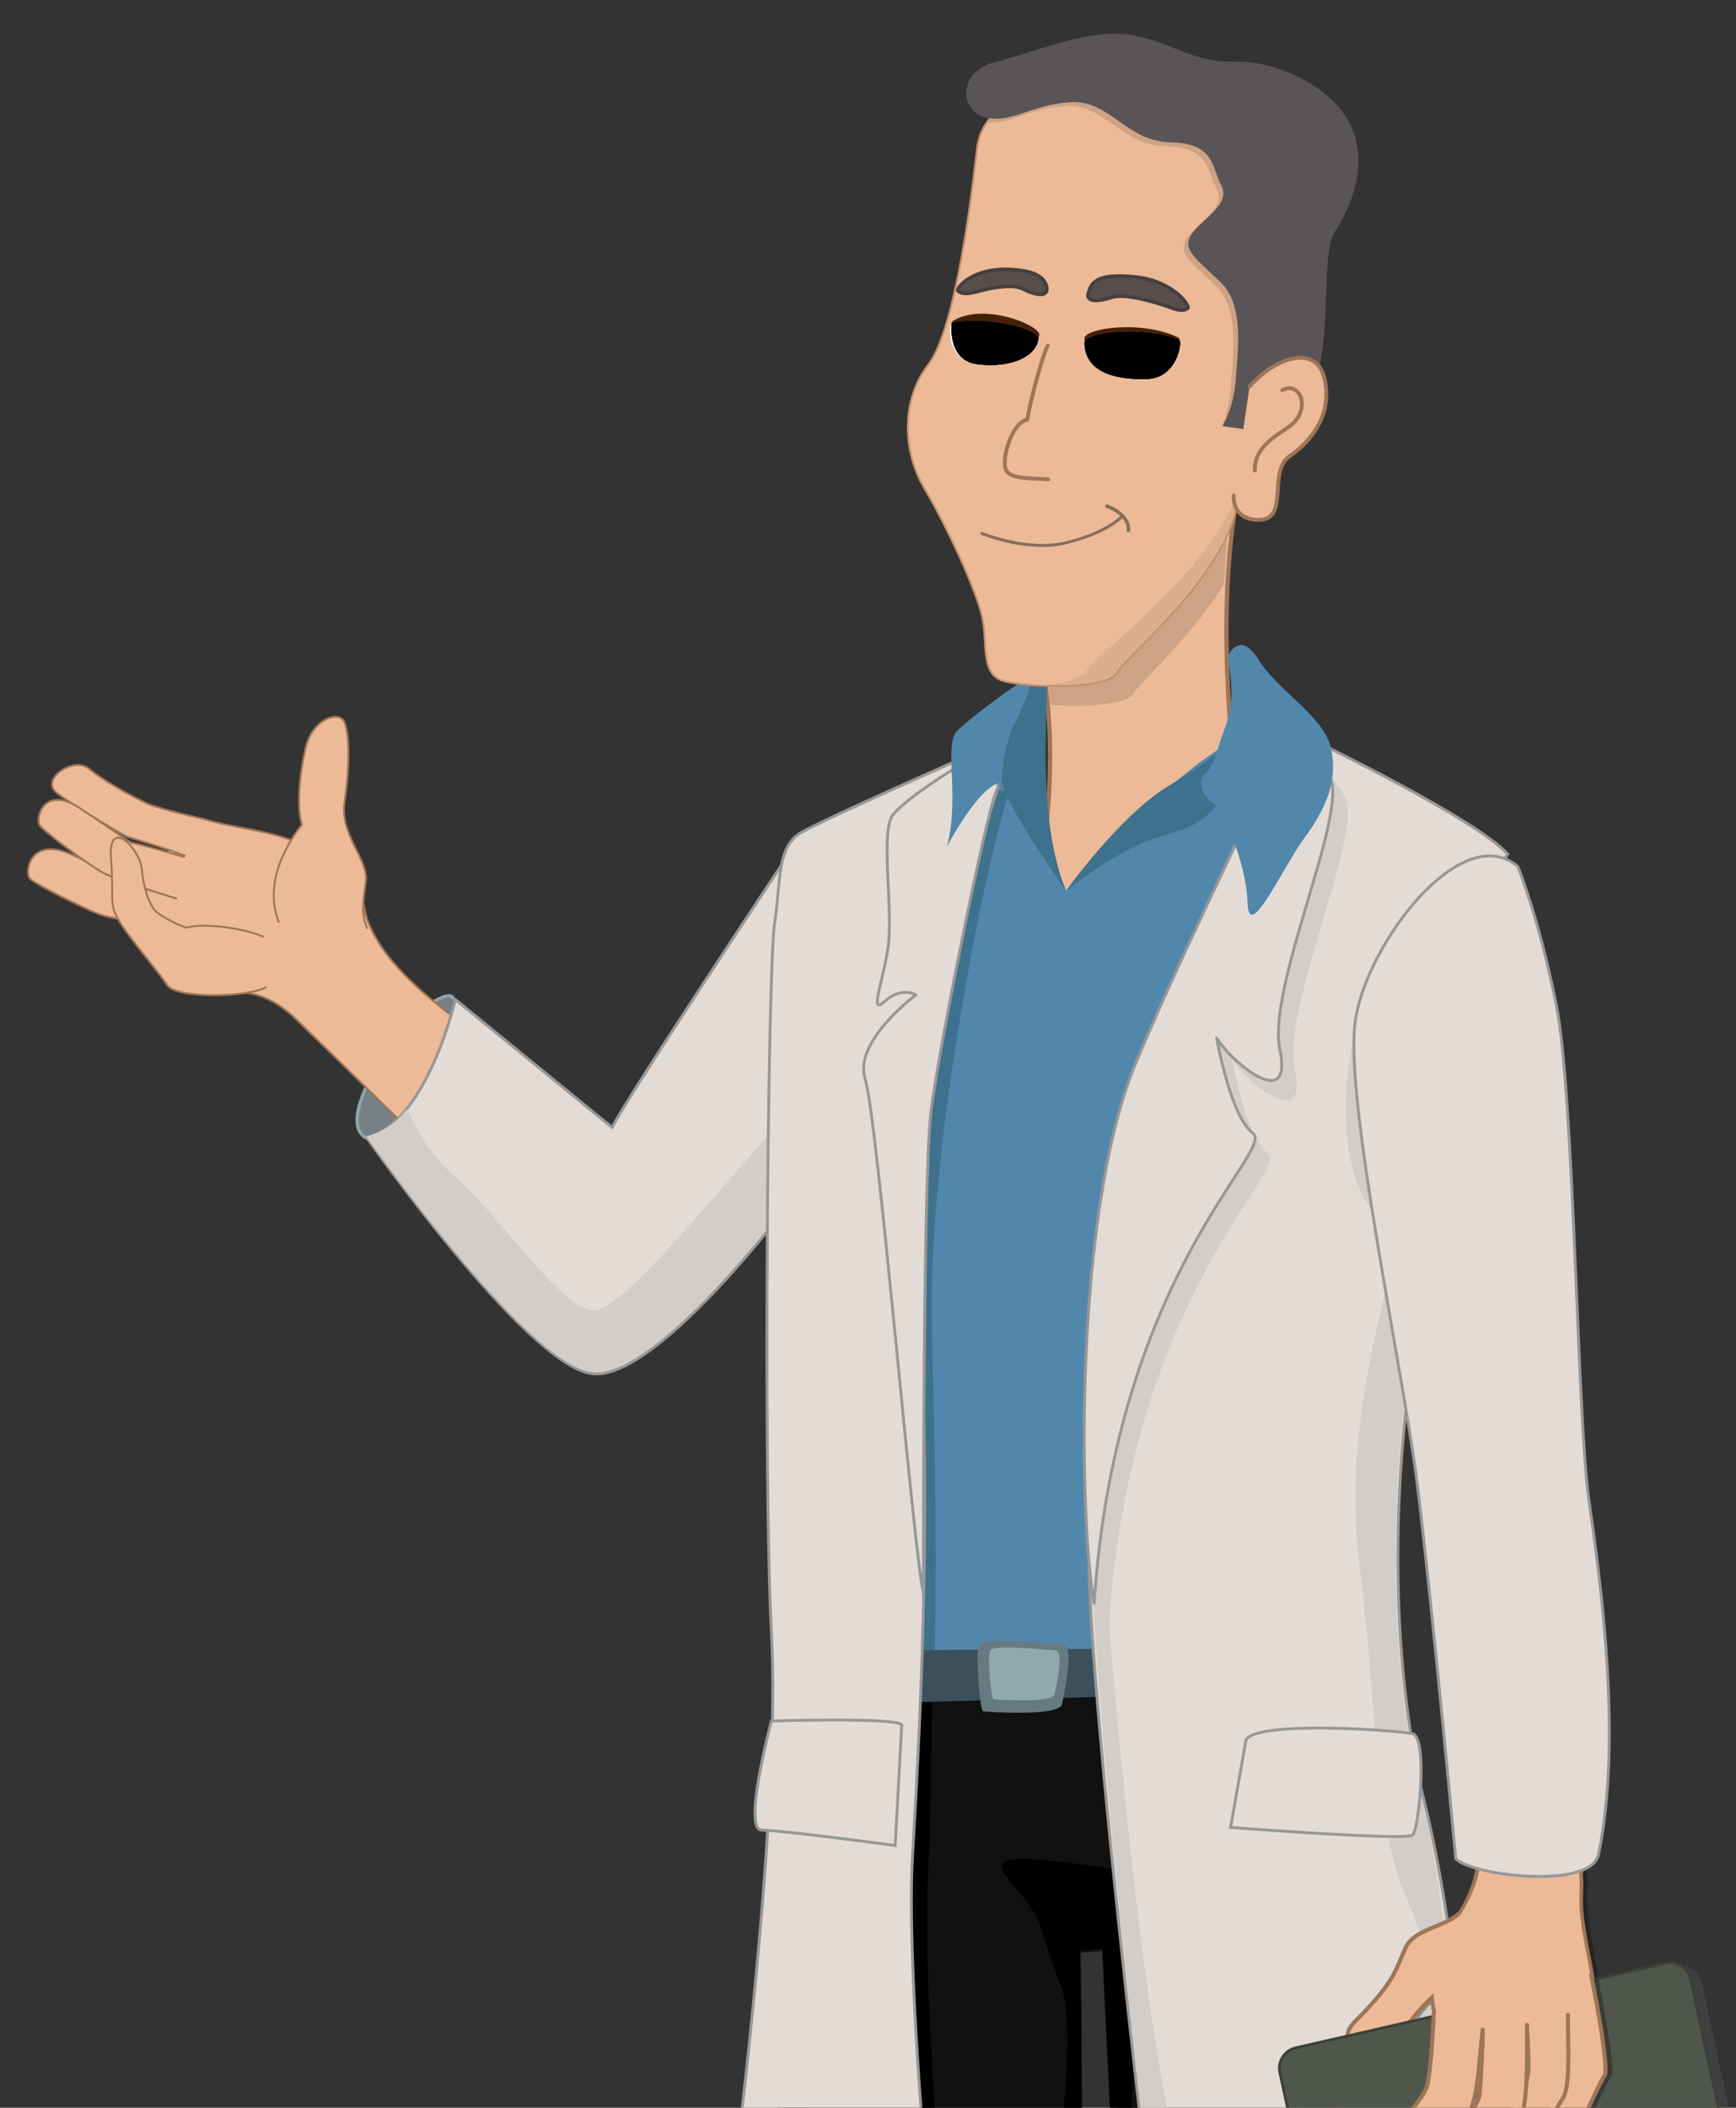 <?xml version="1.0" encoding="utf-8"?>
<!-- Generator: Adobe Illustrator 19.0.0, SVG Export Plug-In . SVG Version: 6.00 Build 0)  -->
<svg version="1.1" id="Capa_1" xmlns="http://www.w3.org/2000/svg" xmlns:xlink="http://www.w3.org/1999/xlink" x="0px" y="0px"
	 viewBox="0 0 450.3 546.6" style="enable-background:new 0 0 450.3 546.6;" xml:space="preserve">
<rect x="0" y="0" width="450.3" height="546.6" fill="#333333" stroke="none"/>
<style type="text/css">
	.st0{clip-path:url(#XMLID_54_);}
	.st1{fill:#ECBA97;stroke:#9F7557;stroke-width:1.113;stroke-linecap:round;stroke-linejoin:round;stroke-miterlimit:10;}
	.st2{fill:#767F84;stroke:#8FA5AA;stroke-width:0.848;stroke-linecap:round;stroke-linejoin:round;stroke-miterlimit:10;}
	.st3{fill:#0C0C0C;stroke:#1D1D1B;stroke-width:0.958;stroke-miterlimit:10;}
	.st4{fill:#272727;stroke:#1D1D1B;stroke-width:0.958;stroke-miterlimit:10;}
	.st5{fill:#191919;stroke:#1D1D1B;stroke-width:0.707;stroke-miterlimit:10;}
	.st6{fill:#7F8080;stroke:#1D1D1B;stroke-width:1.031;stroke-miterlimit:10;}
	.st7{fill:#7F8080;stroke:#1D1D1B;stroke-width:1.121;stroke-miterlimit:10;}
	.st8{fill:#191919;stroke:#1D1D1B;stroke-width:0.958;stroke-miterlimit:10;}
	.st9{fill:#7F8080;stroke:#1D1D1B;stroke-width:0.958;stroke-miterlimit:10;}
	.st10{fill:#111111;}
	.st11{fill:#5287AC;}
	.st12{fill:#ECBA97;stroke:#9F7557;stroke-width:0.5;stroke-linecap:round;stroke-linejoin:round;stroke-miterlimit:10;}
	.st13{fill:#E3DCD6;stroke:#979797;stroke-width:0.75;stroke-linecap:round;stroke-linejoin:round;stroke-miterlimit:10;}
	.st14{fill:#D3CDC9;}
	.st15{fill:#C1DA9D;stroke:#1D1D1B;stroke-width:0.848;stroke-miterlimit:10;}
	.st16{fill:#98A580;}
	.st17{fill:#3E718D;}
	.st18{fill:#3B505A;}
	.st19{fill:#667B80;}
	.st20{fill:#90A9AD;}
	.st21{fill:#E3DCD6;stroke:#979797;stroke-width:0.75;stroke-miterlimit:10;}
	.st22{fill:#CDA285;}
	.st23{fill:#ECBA97;stroke:#C4916E;stroke-width:0.5;stroke-linecap:round;stroke-linejoin:round;stroke-miterlimit:10;}
	.st24{fill:#FFA96A;stroke:#6B4429;stroke-width:0.808;stroke-linecap:round;stroke-linejoin:round;stroke-miterlimit:10;}
	.st25{fill:#452109;}
	.st26{fill:#FFFFFF;}
	.st27{clip-path:url(#XMLID_55_);}
	.st28{clip-path:url(#XMLID_56_);}
	.st29{clip-path:url(#XMLID_57_);fill:#964C15;}
	.st30{clip-path:url(#XMLID_57_);fill:#3D1800;}
	.st31{clip-path:url(#XMLID_57_);fill:#FFFFFF;}
	.st32{clip-path:url(#XMLID_58_);}
	.st33{clip-path:url(#XMLID_59_);}
	.st34{clip-path:url(#XMLID_60_);fill:#964C15;}
	.st35{clip-path:url(#XMLID_60_);fill:#3D1800;}
	.st36{clip-path:url(#XMLID_60_);fill:#FFFFFF;}
	.st37{fill:#595455;}
	.st38{fill:#564F4C;stroke:#473F3D;stroke-width:0.928;stroke-miterlimit:10;}
	.st39{fill:#564F4C;stroke:#473F3D;stroke-width:0.917;stroke-miterlimit:10;}
	.st40{opacity:0.3;enable-background:new    ;}
	.st41{fill:#ECBA97;stroke:#9F7557;stroke-width:1.056;stroke-linecap:round;stroke-linejoin:round;stroke-miterlimit:10;}
	.st42{opacity:0.4;fill:#545454;enable-background:new    ;}
	.st43{fill:#51564D;stroke:#3B3F38;stroke-width:0.701;stroke-miterlimit:10;}
	.st44{fill:#ECBA97;}
	.st45{opacity:0.5;fill:#CDA285;enable-background:new    ;}
	.st46{fill:#ECBA97;stroke:#9F7557;stroke-linecap:round;stroke-linejoin:round;stroke-miterlimit:10;}
	.st47{fill:#876E5C;}
</style>
<g id="XMLID_15802_">
	<g id="XMLID_15803_">
		<g id="XMLID_15805_">
			<defs>
				<rect id="XMLID_16336_" x="0" y="0" width="450.3" height="546.6"/>
			</defs>
			<clipPath id="XMLID_54_">
				<use xlink:href="#XMLID_16336_"  style="overflow:visible;"/>
			</clipPath>
			<g id="XMLID_15806_" class="st0">
				<g id="XMLID_1304_">
					<path id="XMLID_15769_" class="st1" d="M322.9,227.9l-54.4,5.9c7.6-38.5,1.7-61.4,1.7-61.4l50.3-41.6
						C315.4,163.9,319.6,195.1,322.9,227.9z"/>
					<path id="XMLID_15768_" class="st2" d="M117.5,258.7c2.2,3.1,0,10.6-5.4,22.3c-5.4,11.6-12.1,17.8-17.6,13.8
						c-5.4-4,2.2-16.9,6.3-23.6C104.8,264.5,115.7,256.2,117.5,258.7z"/>
					<g id="XMLID_15680_">
						<g id="XMLID_15743_">
							<path id="XMLID_15767_" class="st3" d="M316.6,836.8c-1.2,4.1-3.8,17.9-7.5,26.5c-3.7,8.6-2.2,16.7-1.5,20.5s15.6,8.1,34,7.9
								c18.4-0.2,28.9-1.9,31.7-6.3c2.8-4.5,1.1-15.6-3.7-21s-10.5-29.7-11.8-33.5c-1.3-3.8-38.8-5.7-39.7-2.8
								C317.1,831.1,316.6,836.8,316.6,836.8z"/>
							<path id="XMLID_15748_" class="st4" d="M316.5,829.9c-1.2,4.1-2.7,19.7-6.4,28.3c-3.7,8.6-3.3,15-2.7,18.8
								c0.7,3.8,15.6,8.1,34,7.9c18.4-0.2,28.9-1.9,31.7-6.3c2.8-4.5-1.4-14-6.2-19.3c-4.8-5.4-7.9-31.4-9.2-35.2
								c-1.3-3.8-38.8-5.7-39.7-2.8C317.1,824.2,316.5,829.9,316.5,829.9z"/>
							<path id="XMLID_15747_" class="st5" d="M354.2,820.4c-0.4,4.3-1.3,16.5,1.5,22.2c2.8,5.7,6.1,16.1,3.9,17.2
								c-2.2,1.2-14-0.7-19.7-0.2l-0.2,0c-5.7-0.4-17.4,1.8-19.7,0.6c-2.2-1.2-0.1-12,3-17.5c3.3-5.9,2.1-17.8,1.6-22
								C325.1,815.1,354,814,354.2,820.4z"/>
							<path id="XMLID_15746_" class="st6" d="M356.2,854.4c-11.5-1.4-22.5-1.3-33.7,0.3c-1.8,0-0.2-7.1,1.7-7.7
								c10.2-2,20-2.1,30.2-0.3C356.1,847.2,358.2,854,356.2,854.4z"/>
							<path id="XMLID_15745_" class="st7" d="M353.7,843.5c-9.8-1.2-19.3-1.1-28.9,0.3c-1.5,0-0.4-6.2,1.2-6.7
								c8.8-1.8,17.4-1.9,26.3-0.3C353.8,837.1,355.4,843.2,353.7,843.5z"/>
							<path id="XMLID_15744_" class="st7" d="M351.7,832.2c-8.6-0.9-16.8-0.8-25.2,0.2c-1.3,0-0.5-4.8,0.9-5.2
								c7.8-1.4,15.3-1.5,23.2-0.2C352,827.4,353.2,832,351.7,832.2z"/>
						</g>
						<g id="XMLID_15685_">
							<g id="XMLID_15738_">
								<path id="XMLID_15742_" class="st3" d="M208.8,819.6c-1.1,0.6-6.2,11.5-16.5,16.2c-10.2,4.6-17.4,10.1-22.2,12.9
									c-4.8,2.8-2,16.6,0.8,19.9c2.8,3.3,26.7,11.2,40.5,5c13.8-6.2,19.2-13.8,28.5-17.5c9.3-3.7,19.5-9.6,18.8-13.8
									c-0.6-4.2-2.6-14.7-2.4-19.8C256.7,817.3,219.9,813.4,208.8,819.6z"/>
								<path id="XMLID_15740_" class="st4" d="M208.7,813.8c-1.1,0.6-6.2,11.5-16.5,16.2c-10.2,4.6-18.3,10.8-23.1,13.5
									c-4.8,2.8-2.9,17.2-0.1,20.5c2.8,3.3,28.5,10,42.3,3.8c13.8-6.2,19.2-13.8,28.5-17.5c9.3-3.7,18.9-8.9,18.3-13.2
									c-0.6-4.2-1.4-15.4-1.1-20.5C257.3,811.5,219.8,807.7,208.7,813.8z"/>
								<path id="XMLID_15739_" class="st8" d="M197.8,842c3.9,3.8,8.1,3.4,11.9,0.6c3.8-2.7,18.8-10,22.3-16.6
									c3-5.7,3.4-12.6,3.2-15.1c-10.2-0.6-21.2,0.1-26.5,2.9c-1.1,0.6-6.2,11.5-16.5,16.2c-5.3,2.4-10,5.2-14,7.7
									c0.2,0.2,0.2,0.2,0.2,0.2C182,838.3,193.9,838.2,197.8,842z"/>
							</g>
							<path id="XMLID_15706_" class="st9" d="M182.5,835.3c5.3-0.6,13.1,0.6,22.1,4.4c1.5,0.7,6-1.7,5.3-2.8
								c-2.5-3.9-18.2-5.7-21.4-5.2c-1.3,0.2-3.2,0.7-4.3,1.3C182,834,181.2,835.4,182.5,835.3z"/>
							<path id="XMLID_15705_" class="st9" d="M193.4,829.5c5.3-0.7,13.1,0.4,22.1,4c1.6,0.6,6-1.8,5.2-2.9
								c-2.6-3.9-18.3-5.4-21.5-4.8c-1.3,0.3-3.2,0.8-4.3,1.3C192.9,828.2,192.1,829.6,193.4,829.5z"/>
							<path id="XMLID_15704_" class="st9" d="M201.5,823.3c5.3-0.8,12.6,0.4,22,2.8c1.6,0.4,5.7-2.6,4.8-3.6
								c-3.1-3.5-20.1-4.1-23.2-3.5c-1.3,0.3-2.4,0.9-3.1,1.7C200.3,822.5,200.2,823.5,201.5,823.3z"/>
						</g>
						<g id="XMLID_15684_">
							<path id="XMLID_16250_" class="st10" d="M207.4,471.7c0,0-1.5,133-2.8,161.1c-1.4,28.2,4.3,88.5,2.9,116.7
								c-0.9,19.1,0.3,54.4-2.1,57.9c-3.1,4.4-5.8,10-5,9.5c8.7,0.9,20.9-0.8,32.1,4.5c10,4.7,26,4.6,35.2,1.3c0,0,4.2-1.9,1.6-8.4
								c-2-6.7-2.2-66.9-1.4-91.4c1.1-32.6,12.7-134,12.8-159.2c0.1-25.1-0.4-57.3-0.4-57.3l8.9-0.7c0,0,0.9,94.2,4.4,130.9
								C297,673,311,787.3,312,805.3c0.4,10.3-9.6,20.4-2.5,19.5c6.6-0.9,24,12.3,52.6-4.2c2.3-2.1,10-5.2,0.7-14.4
								c-3.1-4.5,0.1-106.3,2.7-128.6c3.6-31.1,4.3-156.2-1.2-175.1c-5.5-18.9-6.7-67.6-11.7-77s-137.2,4.4-137.2,4.4L207.4,471.7z"
								/>
						</g>
						<path id="XMLID_15683_" d="M267.6,822.5c-9.3,3.4-25.3,3.4-35.2-1.3c-11.1-5.2-23.3-3.6-32.1-4.5c-0.8,0.5,1.9-5.1,5-9.5
							c0.4-0.6,0.7-1.8,0.9-3.4c5.7,2,12.6,1.4,18-1.3c7.9-4-1.7,11.3,11.5,11.9c13.2,0.7,8.3-6.6,16.3-11.9
							c7.9-5.3,8.6-28.3,7.3-58.1c-1.3-29.8-3.3-22.6,0.7-48.4c4-25.8,6.6-42.3,7.9-72.8c1.3-30.5,13.2-92.9,7.3-108.2
							c-6-15.2-4.3-16.6-11-24.5c-6.6-7.9-9.3-10.6,19.2-6.6c28.5,4,33.2,4,20.6,8.6c-12.6,4.6-10.6,6.6-8.6,17.9
							c2,11.3-4,31.2-1.3,52.4c2.6,21.2,13.9,71.7,11.9,95.5c-2,23.8-7.9,39.7-0.7,62.8c7.3,23.2,5.3,53.5,6,68
							c0.7,15.9,0.7,15.9,10.6,20.5c2.5,1.2,4.3,2.9,4.3,2.9s-4.8,2.6-10.2,1.1c-7.3-2-5.3-1.3-6,6.6c-0.2,2-1.3,3.2-2.9,3.9
							c-2.7-2,2-10.5,1.7-19.1c-1-18-11.7-132.3-15.2-168.8c-3.5-36.8-7.7-130.9-7.7-130.9l-5.7,0.7c0,0,0.5,32.2,0.4,57.3
							c-0.1,25.1-11.6,126.6-12.8,159.2c-0.6,18-0.7,58.9,0.2,77.8c-3.1,3.3-7.5,6.4-12.6,6c0,0,6.6,4.1,13.3,4.2
							c0.2,1.5,0.3,2.6,0.5,3.3C271.8,820.7,267.6,822.5,267.6,822.5z"/>
						<g id="XMLID_15682_">
							<path id="XMLID_16247_" d="M205.3,807.3c2.4-3.5,1.1-38.8,2.1-57.9c1.4-28.2-4.3-88.5-2.9-116.7c0.6-12.7-2.2-69.7-0.7-97.6
								l4.8,1.4l1.3,6c0,0-2.9,71,1,102.8c4,31.8,10.6,46.3,4,52.9c-6.6,6.6-6,83.9-2.6,94.5c3,9.7-5.6,12-6.1,24.2
								c-0.5,0-4.3-0.1-4.8-0.1C200.6,817.3,202.2,811.8,205.3,807.3z"/>
						</g>
						<path id="XMLID_15681_" d="M359.5,814.6c-0.1-1.4-0.1-2.5-0.2-3.5c-7.9,1.2-15.5-1.3-15.5-1.3c6.2-2.7,13.3-12.4,13-13.8
							c-3.3-13.9,3.4-65.3,3.4-65.3s0.7-46.3,2.6-74.1c2-27.8,0-32.4-2-43.7s1.3-58.5,1.3-58.5l5.9-0.9c0.6,36.7-0.5,105.5-2.7,124
							c-2,17.4-6.8,98.5-4,123c0.2,2.6-6.3,5.6-13.3,8.7c0,0,8.1,1.8,16-1.7c0.1,0.1,0.2,0.3,0.3,0.4c0,0,0,0,0,0
							c6.6,7.8-0.2,10.6-2.4,12.5c-6,3.4-6.2,5.6-11.6,6.9l0.1-0.4C362.3,821.9,360.1,825.8,359.5,814.6z"/>
					</g>
					<path id="XMLID_15679_" d="M356.1,560.9l-0.4,6.4c-18.6,4.3-40.9,7.3-56.9,2.8l-1-5.4L356.1,560.9z"/>
					<path id="XMLID_15677_" class="st11" d="M276.5,231c0,0-9.7-24-11.7-31c-14.9,5.1-33.9,13.1-38.4,21.6
						c-7.7,14.4-21.3,168.3-21.7,196.4c-0.4,28.1,24.5,19.2,50.6,19.6c26.1,0.4,79.6-9.3,92.6-15.9c13-6.7,4-54.3,5.7-79.8
						c1.7-25.5,31.6-104.2,19.1-117.1c-12.5-12.9-34-28.2-45-33.7C316.8,185.5,276.5,231,276.5,231z"/>
					<path id="XMLID_15676_" class="st12" d="M94.3,234.2c-10.9-19.5-27.9-17.7-41.1-21.7c-9.9-3-14.8,24.8-14.1,33
						c0.8,8.2,22,12.1,22,12.1s6.8-1.8,15.7,6.7c2.2,2.1,50.6,49.5,50.6,49.5l13.4-35.8C140.8,278.2,96.7,255.9,94.3,234.2z"/>
					<path id="XMLID_15675_" class="st12" d="M95.2,240.7c-1.6-4.1-1-6.6-0.3-12.2c0.7-5.7-6.9-12-5.5-20.7c1.3-8.7,1.3-17,0-20.4
						c-1.3-3.4-8.5-1-10.2,6.8c-1.7,7.8-2.2,15.1-0.9,19.7c0,0-11,12.7-6,25.2"/>
					<path id="XMLID_15643_" class="st12" d="M44.9,240.4c0,0-15.3-1.8-19.4-3.4c-4.1-1.6-15.9-7.5-17.6-9
						c-1.8-1.6-0.1-11.2,10.4-6.5c10.5,4.7,13.4,6.8,13.9,6.8c0.5,0,12.1,1.5,13.6,2"/>
					<path id="XMLID_15642_" class="st12" d="M52.9,212.4c0,0-12.1-2.7-15.1-4.2c-7.8-3.8-12-6.7-14.8-8.9
						c-3.9-3.2-12.7,2.8-8.3,6.3c4.6,3.6,18.9,12,18.6,11.5c0,0,9.8,2.9,14.6,4.8"/>
					<path id="XMLID_15641_" class="st12" d="M45.7,233c0,0-15.6-4.7-19.4-6.9c-3.8-2.2-14.4-10.1-15.9-11.9
						c-1.5-1.9,1-10.9,10.5-4.5c9.6,6.4,12.8,8.8,13.4,8.9c2.2,0.3,12,3.3,13.4,3.6"/>
					<path id="XMLID_15622_" class="st12" d="M68.2,242.9c-5.3-2.4-16-3.6-19.9-2.3c0,0-6.9-2.6-8.6-5.1c-1.6-2.5-2.6-6.5-2.9-10.1
						c-0.6-5.5-8.8-13.7-8-2.8c0.8,11-0.6,11.5,1.9,15.9c2.5,4.4,10.2,13.2,12.6,16.9c2.3,3.7,21,3.3,25.7,0.6"/>
					<path id="XMLID_15620_" class="st13" d="M206,219.4c0,0-44.5,66.8-47.2,73c0,0-33.2-27.1-40.7-33.2c0,0-7.2,31.6-22.9,35.9
						c0,0,41,58.5,58.2,61.1s56-49.2,58.7-54.7C211.9,301.6,213.6,232.4,206,219.4z"/>
					<path id="XMLID_15617_" class="st14" d="M153.2,355.8c-17.2-2.6-58.2-61.1-58.2-61.1c4.1-1.1,7.7-3.3,10.6-7.1
						c2.8,5.6,5.3,11.3,12.8,17.9c12.3,11,27.4,34.3,35.6,34.3s35-35,48-48c3-3,6.1-6.7,9.1-10.6c0.5,11.5,0.7,19.9,0.7,19.9
						C209.2,306.7,170.4,358.4,153.2,355.8z"/>
					<path id="XMLID_15613_" class="st15" d="M244,208.4c-5.3,3.9-12.2,8.8-16.4,11.3C230.8,215.7,236.9,211.8,244,208.4z"/>
					<path id="XMLID_15612_" class="st16" d="M251.3,203l3.3,0.8c-3.6,1.4-7.3,3-10.7,4.6C248.2,205.4,251.3,203,251.3,203z"/>
					<path id="XMLID_10128_" d="M207.8,424.3c-0.3-5.8-0.2,2.1,0-6.3c0.3,0.8,0.7-13.7,1-12.9c0,0.1,0.1,0.1,0.1,0.1
						c0.4,22.2,14.6,29.9,33,32.2c-0.6,18.3-0.4,34.5-1,44.6c-2,37.2,4.2,92.4,3.7,90.9c-14.9,9.9-46.5,6.6-44.9-8.1
						C201.2,550.2,209.8,467.1,207.8,424.3z"/>
					<path id="XMLID_10127_" class="st17" d="M204.6,417.6c0.4-28,14-181.5,21.7-196c0.4-0.7,0.8-1.3,1.3-2
						c4.2-2.5,11.1-7.4,16.4-11.2c3.4-1.7,7.1-3.2,10.7-4.6l7.1,1.6c-5.9,17.1-21.2,91.9-20.1,138.1c0.7,28.9,1.6,62.6,0.5,92.8
						C221.4,433.9,204.3,440.8,204.6,417.6z"/>
					<g id="XMLID_10099_">
						<path id="XMLID_10126_" class="st18" d="M213.9,442.1c0,0,93.1-2.6,96.4-2.9c3.3-0.3,4.1-9.9,1.4-11.1
							c-2.7-1.2-95.9,0.1-98,0.2C211.6,428.6,207,442,213.9,442.1z"/>
						<path id="XMLID_10125_" class="st19" d="M275.4,442.2c0,0,3.7-15.5,0.4-15.7c-3.3-0.2-20.6-2-21.8,0c-1.1,2,0.2,17.2,1,17.3
							C255.8,443.9,273.7,445.2,275.4,442.2z"/>
						<path id="XMLID_10107_" class="st20" d="M273.5,439.6c0,0,2.8-11.5,0.3-11.6c-2.5-0.2-16-1.5-16.9-0.1
							c-0.9,1.4,0.2,12.8,0.8,12.8C258.3,440.7,272.2,441.7,273.5,439.6z"/>
					</g>
					<path id="XMLID_9897_" class="st21" d="M252.4,195.4c0,0-37.7,16.6-44.4,20.4c-6.7,3.7-5.4,12.9-7.1,23.9
						c-1.7,11-3,141-0.8,183.7c2.3,42.8-7.4,121.6-9.1,136.3c-1.7,14.7,33.2,18,49.6,8.1c0,0-5.5-59.7-3.9-86.6s5.2-91,1.7-137.4
						c-3.5-46.4,14.1-121.2,20.1-138.4L252.4,195.4z"/>
					<path id="XMLID_9894_" class="st13" d="M247.1,199.6c0,0-11.7,7.2-15.4,11.6c-3.6,4.3,0.3,25.7-1.5,35.5
						c-1.7,9.8-4.7,16.6-0.5,12.8c4.2-3.7,7.9-1.5,7.9-1.5s-16.3,12-13.2,21.8c3.2,9.8,12.5,122.1,15.1,133.2
						c0.1,14.1-0.3-107.1,2-124.9c2.3-17.8,14.5-77.8,16.9-82.8C260.9,200.3,252,198.9,247.1,199.6z"/>
					<path id="XMLID_9893_" class="st21" d="M341.1,192.2c0,0,41.5,20,50,29.3c-18.8,27.6-11.3,64.6-21.2,111.2
						c-9.9,46.6-9.4,98.4-0.5,134.3c8.9,36,10,73.4,13.1,84.3c0,0-34,23-84.9,13.7c0,0-14.1-118-15.1-157.1
						c-1-39.1,24.7-159,37.3-182.4C332.6,202.2,341.1,192.2,341.1,192.2z"/>
					<path id="XMLID_9892_" class="st14" d="M317.4,565.9c6.6-0.9,8.6-1.3,15-3c10-2.6,23-28.8,29.6-37.3c0.2-0.3,0.4-0.6,0.5-1
						c0.1-0.1,0.3-0.3,0.4-0.4c9.7-9,9-15.5,1.3-33.5c-7.7-18.1-7.1-49-11.6-85.1c-4.5-36.1,7.1-67.7,8.4-79.9
						c1.3-12.3-6.9-6.4-10.7-25.1s2.3-37.4,2.3-37.4s8.4,18.1,11,29c1,4.3,5.3,10.3,10.1,16c-1.2,8.1-2.7,16.3-4.4,24.3
						c-9.9,46.6-9.4,98.4-0.5,134.3c8.9,36,7.8,73.8,11,84.8c0,0-27.4,18-69.7,15.1C311.2,566.6,316.5,566,317.4,565.9z"/>
					<path id="XMLID_9891_" class="st14" d="M348.9,206.8c4.7,9.8-16.5,54.4-13,70.7c3.4,16.3-12.4,3.4-16.4-3.1
						c0,0,3.5,20.2,9.4,24.7c5.9,4.5-35.5,36.3-41.2,121.9c0,0,9.2,118.3,20.2,144.7c-3.8,0-7.5-1.2-10.1-1.5
						c-2.1-16.9-13.6-121.3-14.5-156.3c-1-39.1,24.7-159,37.3-182.4c10-18.5,17.4-25.8,20-28.1C344.3,200.3,347.4,203.7,348.9,206.8
						z"/>
					<path id="XMLID_9890_" class="st13" d="M283.8,415.8c-3.9-21.7-5.4-101.8,11-140.6c17.1-40.5,35.4-73.3,35.9-82.2
						c0.5-8.9,9.7-1.2,14.3,8.6c4.7,9.8-16.5,54.4-13,70.7c3.4,16.3-12.4,3.4-16.4-3.1c0,0,3.5,20.2,9.4,24.7
						C330.9,298.4,289.5,330.1,283.8,415.8z"/>
					<path id="XMLID_9889_" class="st17" d="M276.5,231c0,0,13.9-19.4,26.3-27c12.5-7.6,15.6-10.4,16.6-14.9c0,0,4.9,10.4-4.5,20.5
						C305.6,219.6,302.1,211.3,276.5,231z"/>
					<path id="XMLID_9888_" class="st11" d="M318.4,170.3c1.6,8.3,1.3,13.3-0.8,18.9c-2.1,5.5-2.7,9.6-5.1,11.6
						c-2.4,2.1,0,6.2,2.1,7.3c2.1,1,8.7,15.3,9,26c0.3,10.7,9-9,14.9-17c5.9-8,8.7-15.6,6.6-23.6c-2.1-8-13.9-14.6-18.7-22.5
						C321.5,163.1,318.4,170.3,318.4,170.3z"/>
					<path id="XMLID_9887_" class="st17" d="M271.3,177.3c1.3,1.6-3.3,32.6,5.2,53.7c0,0-14.9-20.8-16.6-28.1
						c-1.7-7.3,5.9-23.2,8.3-28.4C270.6,169.3,271.3,177.3,271.3,177.3z"/>
					<path id="XMLID_9886_" class="st11" d="M248.4,189.4c-3.8,3.6,0.7,17.3-2.8,30.2c0,0,8.7-16.6,14.2-16.6c0,0,0-9,3.8-16.3
						c3.8-7.3,4.5-12.1,4.5-12.1S255,183.2,248.4,189.4z"/>
					<path id="XMLID_9885_" class="st22" d="M294,179.9c1.6-3,15.4-15,23.5-28.5c0.3-6.8,0.9-13.6,2-20.6L271,172.4
						c0,0,0.9,3.6,1.5,10.4C281,183.4,292.4,182.8,294,179.9z"/>
					<path id="XMLID_9869_" class="st23" d="M291.9,22.4c-12.2-0.5-36.7-0.5-38.5,16.4c-1.9,16.9-6.1,47.5-12.7,55.9
						c-6.6,8.5-7,21.6-0.9,32c6.1,10.3,13.6,26.8,15,33.4c1.4,6.6-0.5,14.6,5.2,16.4c5.6,1.9,27.3,2.4,29.6-1.9s29.1-25.8,31.5-45.1
						c2.3-19.3,21.1-74.7,9.4-89.3C318.7,25.7,303.7,22.9,291.9,22.4z"/>
					<path id="XMLID_9868_" class="st22" d="M330.5,40.2c-11.7-14.6-26.8-17.4-38.5-17.9C281.7,22,263,21.9,256,31.7
						c5.9,0.7,10.7-3.5,20.2-4.2c10.4-0.8,14.6,10.2,26.1,10.4c11.5,0.3,10.7,6.3,13.3,11.2c2.6,5-5.2,8.6-7.8,12.8
						s1.8,6.5,7.8,12.5c6,6,4.2,18.3,3.7,25.3c-0.5,7.1-2.3,10.6-2.3,10.6l7.3-2.5C330,83.4,339.7,51.7,330.5,40.2z"/>
					<path id="XMLID_9596_" class="st24" d="M327.5,101.4"/>
					<path id="XMLID_8328_" class="st24" d="M321.2,129.5"/>
					<g id="XMLID_1398_">
						<path id="XMLID_8324_" class="st25" d="M305.8,87.6c0.7,0.8-0.3,9.5-8.7,9.4c-8.3-0.2-14.9-2.2-15.8-9.1
							C280.8,85.2,296,82.8,305.8,87.6z"/>
						<path id="XMLID_8252_" class="st26" d="M305.9,88.3c0.9,0.5-0.4,10-8.9,10.1c-9.6,0.2-15.5-3.7-15.7-9.2
							C280.9,86.4,296.4,84.5,305.9,88.3z"/>
						<g id="XMLID_2037_">
							<g id="XMLID_7623_">
								<defs>
									<path id="XMLID_16058_" d="M305.9,88.2c0.8,0.4-0.5,10.2-8.9,10.1c-3.2,0-15.3,0.2-15.7-9.2
										C280.9,86.3,296.4,84.4,305.9,88.2z"/>
								</defs>
								<defs>
									<path id="XMLID_16055_" d="M305.9,88.2c0.8,0.4-0.5,10.2-8.9,10.1c-3.2,0-15.3,0.2-15.7-9.2
										C280.9,86.3,296.4,84.4,305.9,88.2z"/>
								</defs>
								<defs>
									<path id="XMLID_16053_" d="M305.9,88.2c0.8,0.4-0.5,10.2-8.9,10.1c-3.2,0-15.3,0.2-15.7-9.2
										C280.9,86.3,296.4,84.4,305.9,88.2z"/>
								</defs>
								<clipPath id="XMLID_55_">
									<use xlink:href="#XMLID_16058_"  style="overflow:visible;"/>
								</clipPath>
								<clipPath id="XMLID_56_" class="st27">
									<use xlink:href="#XMLID_16055_"  style="overflow:visible;"/>
								</clipPath>
								<clipPath id="XMLID_57_" class="st28">
									<use xlink:href="#XMLID_16053_"  style="overflow:visible;"/>
								</clipPath>
								<circle id="XMLID_7626_" class="st29" cx="291" cy="91.3" r="6.7"/>
								<circle id="XMLID_7625_" class="st30" cx="290.1" cy="91.3" r="3.4"/>
								<circle id="XMLID_7624_" class="st31" cx="287.1" cy="90.1" r="1.7"/>
							</g>
							<path id="XMLID_7622_" class="st25" d="M247.2,83.2c-1,0.5-2,8.5,5.9,9.6c7.6,1.1,14.5,2.4,16.5-6
								C269.5,84.2,255.1,78.4,247.2,83.2z"/>
							<path id="XMLID_7621_" class="st26" d="M246.9,83.8c-0.9,0.3-1.5,9.6,6.4,10.6c7.7,0.9,15.1-1.3,16-6.3
								C270.1,85.6,256.1,81.7,246.9,83.8z"/>
							<g id="XMLID_7607_">
								<g id="XMLID_7608_">
									<defs>
										<path id="XMLID_15999_" d="M246.9,83.8c0,0-1.3,9.5,6.4,10.6c7.6,1.1,15.1-1.3,16-6.3C270.1,85.6,256.1,81.7,246.9,83.8z"
											/>
									</defs>
									<defs>
										<path id="XMLID_15997_" d="M246.9,83.8c0,0-1.3,9.5,6.4,10.6c7.6,1.1,15.1-1.3,16-6.3C270.1,85.6,256.1,81.7,246.9,83.8z"
											/>
									</defs>
									<defs>
										<path id="XMLID_15995_" d="M246.9,83.8c0,0-1.3,9.5,6.4,10.6c7.6,1.1,15.1-1.3,16-6.3C270.1,85.6,256.1,81.7,246.9,83.8z"
											/>
									</defs>
									<clipPath id="XMLID_58_">
										<use xlink:href="#XMLID_15999_"  style="overflow:visible;"/>
									</clipPath>
									<clipPath id="XMLID_59_" class="st32">
										<use xlink:href="#XMLID_15997_"  style="overflow:visible;"/>
									</clipPath>
									<clipPath id="XMLID_60_" class="st33">
										<use xlink:href="#XMLID_15995_"  style="overflow:visible;"/>
									</clipPath>
									<circle id="XMLID_7620_" class="st34" cx="256.1" cy="89" r="6.2"/>
									<circle id="XMLID_7616_" class="st35" cx="255.1" cy="89" r="3.2"/>
									<circle id="XMLID_7615_" class="st36" cx="252.9" cy="87.2" r="1.6"/>
								</g>
							</g>
							<path id="XMLID_7606_" class="st37" d="M340.3,100L326,111.8l-8.9-1.3c0,0,2.9-4.7,3.4-11.8c0.5-7.1,2.4-19.3-3.7-25.3
								c-6-6-10.4-8.4-7.8-12.5s10.4-7.8,7.8-12.8c-2.6-5-1.8-11-13.3-11.2c-11.5-0.3-15.7-11.2-26.1-10.4
								c-10.4,0.8-15.2,5.7-21.9,3.9c-6.8-1.8-7.1-12,2.9-14.4c9.9-2.4,24.8-9.1,35.8-6.8s15.2,7.1,26.4,6.8
								c11.2-0.3,26.4,7.3,30.3,17.8c3.9,10.4-1,20.6-4.7,26.4C342.4,65.8,345.8,90.9,340.3,100z"/>
							<path id="XMLID_7605_" class="st38" d="M271.5,74.5c-0.5-2.7-3.3-4.3-9.2-4.6c-10.2-0.6-14.4,5-13.8,5.5
								c0.6,0.5,1.5,1.1,4.6,0.3c3.1-0.8,9-2.3,12.2-0.8C268.5,76.6,272,77.2,271.5,74.5z"/>
							<path id="XMLID_7604_" class="st39" d="M282.3,76c0.8-2.6,1.9-5.2,12-4.2c10.2,1,14.4,7.6,13.8,8.1c-0.6,0.5-1.6,1-4.6-0.2
								c-3-1.1-11.7-3.8-15.1-2.6C285.1,78.2,281.6,78.5,282.3,76z"/>
							<g id="XMLID_7573_">
								<g id="XMLID_7576_">
									<path id="XMLID_7603_" class="st40" d="M414.9,514.9c0-0.6-0.1-1.2-0.2-1.9c-1.6-8.9-3.2-15.8-3-21.2
										c0.3-5.4-0.6-12-0.6-12l-26.3,1.5c0,0,1.3,5.1-4.4,14.6c-3.6,3.8-11.8,4.3-14.1,8.9c-2.6,5.4-2.5,8.7-13,19.1
										c-7.9,7.9,8.4,7.8,14.6-0.4c1.9-2.5,3.8-4.4,5.1-5.6c0.1,1.3,0.3,2.6,0.6,3.9l-0.1,0c0,0-0.7,15.6-1.9,19.1
										c-1.2,3.6-7.4,9.6-9.6,13.5s-2.1,14,1.2,11.6c6.2-4.6,15.1-15.2,18.4-17.3c2.5-1.6,3.3-10.1,4-17c0.2,0,0.3,0,0.5,0
										c-0.2,4.5-0.5,10-0.7,11.2c-0.5,3.5-7.1,11-8.5,15c-1.4,4,0.5,13.4,3.1,10.5c2.9-3.1,6.9-8.5,10.3-13
										c-0.4,4.7,1.3,11.3,3.7,8.8c3.2-3.4,6.5-8.9,9-13.4c0.1,3.9,3.1,10.4,4.7,7.6c3.3-5.6,8.2-17.7,10.1-20.3
										C418.9,536.8,416.5,522.8,414.9,514.9z M398,538.3c-0.1,0.5-0.2,1.1-0.5,1.7c0.2-3.5,0.2-7.6,0.2-11.2
										c0.1,0,0.1-0.1,0.2-0.1C398.2,532.1,398.3,536.2,398,538.3z"/>
									<path id="XMLID_7602_" class="st41" d="M409.5,479.9c0,0,0.9,6.3,0.6,11.7c-0.3,5.4,1.4,12.6,3,21.5
										c1.6,8.9-5.2,9.9-16.4,15.5c-11.2,5.6-22.1,4.4-24-3.7c-1.9-8.1-3-15,4.5-26.3c7.5-11.2,6-17.2,6-17.2L409.5,479.9z"/>
									<path id="XMLID_7598_" class="st41" d="M380.1,494c-2.4,5.6-12.8,5.5-15.4,10.9c-2.6,5.4-2.5,8.7-13,19.1
										c-7.9,7.9,8.4,7.8,14.6-0.4c3-4,6.4-6.7,6.4-6.7"/>
									<path id="XMLID_7597_" class="st42" d="M334.9,538.5l12.4,56.7c0.7,3.1,3.9,5,6.9,4l94.2-29.9c2.7-0.8,4.2-3.6,3.6-6.3
										l-10.6-48.9c-0.6-2.9-3.6-4.8-6.5-4.1l-96.1,22C336.1,532.7,334.3,535.6,334.9,538.5z"/>
									<path id="XMLID_7590_" class="st43" d="M332,537.6l12.4,56.7c0.7,3.1,3.9,5,6.9,4l94.2-29.9c2.7-0.8,4.2-3.6,3.6-6.3
										l-10.6-48.9c-0.6-2.9-3.6-4.8-6.5-4.1l-96.1,22C333.2,531.8,331.3,534.7,332,537.6z"/>
									<path id="XMLID_7589_" class="st40" d="M414.9,514.9c0-0.5-0.1-0.9-0.1-1.5c-14,1.1-28,4-41.1,8.7
										c-0.1,1.7-0.8,15.6-1.8,19c-1.2,3.6-7.4,9.6-9.6,13.5c-2.2,3.9-2.1,14,1.2,11.6c6.2-4.6,15.1-15.2,18.4-17.3
										c2.5-1.6,3.3-10.1,4-17c0.2,0,0.3,0,0.5,0c-0.2,4.5-0.5,10-0.7,11.2c-0.5,3.5-7.1,11-8.5,15c-1.4,4,0.5,13.4,3.1,10.5
										c2.9-3.1,6.9-8.5,10.3-13c-0.4,4.7,1.3,11.3,3.7,8.8c3.2-3.4,6.5-8.9,9-13.4c0.1,3.9,3.1,10.4,4.7,7.6
										c3.3-5.6,8.2-17.7,10.1-20.3C418.9,536.8,416.5,522.8,414.9,514.9z M398,538.3c-0.1,0.5-0.2,1.1-0.5,1.7
										c0.2-3.5,0.2-7.6,0.2-11.2c0.1,0,0.1-0.1,0.2-0.1C398.2,532.1,398.3,536.2,398,538.3z"/>
									<path id="XMLID_7588_" class="st44" d="M409.2,480.4c0,0,0.7,6.1,0.5,11.4c-0.3,5.3,1.4,12.5,3,21.1
										c1.6,8.7-5.1,9.7-16.1,15.2c-11,5.5-21.7,4.3-23.5-3.7c-1.8-7.9-2.9-14.7,4.4-25.7c7.4-11,6.4-16.7,6.4-16.7L409.2,480.4z"
										/>
									<path id="XMLID_7584_" class="st41" d="M412.7,512.1c1.4,6.6,4.7,24.6,3.5,26.2c-1.9,2.7-6.8,14.8-10.1,20.3
										c-1.7,3-5.1-4.8-4.7-8.5c0.5-3.8,4.8-11.5,4.6-14.6c-0.3-3.1-0.6-10.6-0.6-10.6"/>
									<path id="XMLID_7582_" class="st41" d="M406.7,522.5c0,8.7,0.7,18.8-1.4,21.8c-2.2,3.2-7.7,14.6-13,20.2
										c-2.8,3-4.7-6.9-3.2-11.2c1.5-4.2,6.7-11.2,7.2-15c0.4-2.6,0-8.5-0.2-12"/>
									<path id="XMLID_7581_" class="st41" d="M396.1,525.1c0.1,8,0.1,21.8-1.7,23.5c-2.7,2.5-11,14.7-16,20
										c-2.6,2.8-4.5-6.5-3.1-10.5c1.4-4,8.1-11.5,8.5-15c0.2-1.8,0.9-13.7,0.8-16.7"/>
									<path id="XMLID_7580_" class="st41" d="M384.6,526.4c-0.9,6.8-1.2,20.4-4.5,22.5c-3.3,2.1-12.2,12.7-18.4,17.3
										c-3.3,2.5-3.4-7.6-1.2-11.6c2.2-3.9,8.5-9.9,9.6-13.5c1.2-3.6,1.8-19.1,1.8-19.1"/>
								</g>
								<path id="XMLID_7574_" class="st21" d="M393.7,224.7c0,0,5.4,13,10,36c4.6,23,5.4,106.5,8.4,128c3.1,21.5,8.7,62.1,2.6,91.9
									c-1.4,9.7-33.1,5.8-37.1,1.4c0,0-6.1-65.8-9.9-96.5c-3.8-30.7-19.2-101.2-16.1-121.1C354.6,244.6,379.1,212.4,393.7,224.7z"
									/>
							</g>
							<path id="XMLID_7571_" class="st45" d="M321.4,124.7c-2.3,19.3-37.2,45-39.5,49.2c-1.1,1.9-6.2,3.6-12.1,3.8
								c8.2,0.4,17.8-0.2,19.3-3c2.3-4.2,29.6-26.7,31.9-46c0.4-3,1.1-6.8,2.1-11.3C322.3,120.3,321.7,122.7,321.4,124.7z"/>
							<path id="XMLID_7366_" class="st46" d="M324.1,100.3c6.7-7.8,17.6-11.2,19.5-1.9c2,9.2-3.4,16-9.1,19.9
								c-5.7,4-0.1,16.1-7.6,16.5c-7.5,0.3-6.9-6.3-6.9-6.3"/>
							<path id="XMLID_2068_" class="st46" d="M332.6,101.2c4.8-2.7,8.1,5.6,1,10c-7.1,4.4-8.1,7.5-8.1,10.8"/>
							<g id="XMLID_2038_">
								<path id="XMLID_2053_" class="st46" d="M271.8,89.6c-1.6,2.9-5.1,16.7-5.3,19.2c-4.2,0.8-6.9,10.7-5.5,13.2
									c1.4,2.4,7.2,2,10.9,2.3"/>
							</g>
						</g>
						<g id="XMLID_1429_">
							<path id="XMLID_2022_" class="st21" d="M323.2,451.2l-4,22.7c0,0,45.5,3.5,47.2,2c1.7-1.5,4-25.3,0-26.3
								C362.4,448.7,326.1,446.1,323.2,451.2z"/>
						</g>
						<g id="XMLID_1402_">
							<path id="XMLID_1420_" class="st21" d="M233.9,447.3l-1.7,31.3c0,0-29.6-4-34.6-4c-5.1,0,2.5-28.3,2.5-28.3
								S232.2,445.3,233.9,447.3z"/>
						</g>
					</g>
				</g>
				<path id="XMLID_1300_" class="st47" d="M266.3,141.6c3.4,0.4,7.2,0.4,10.8-0.6c10.6-2.7,14.1-6.7,14.3-6.8
					c0.1-0.2,0.1-0.4-0.1-0.6c-0.2-0.1-0.5-0.1-0.6,0.1c0,0-3.6,4-13.8,6.6c-10.3,2.6-21.9-2.3-22-2.3c-0.2-0.1-0.5,0-0.6,0.2
					c-0.1,0.2,0,0.4,0.2,0.5C254.7,138.7,259.8,140.9,266.3,141.6z"/>
				<path id="XMLID_1295_" class="st47" d="M292.7,137.9c0.2,0,0.4,0.2,0.4,0c0.7-4.7-5.6-7-5.8-7.1c-0.2-0.1-0.5,0.1-0.6,0.3
					c-0.1,0.2,0,0.5,0.2,0.6c0.1,0,5.9,2,5.3,6.1C292.2,138,292.4,137.9,292.7,137.9L292.7,137.9z"/>
			</g>
		</g>
	</g>
</g>
</svg>
